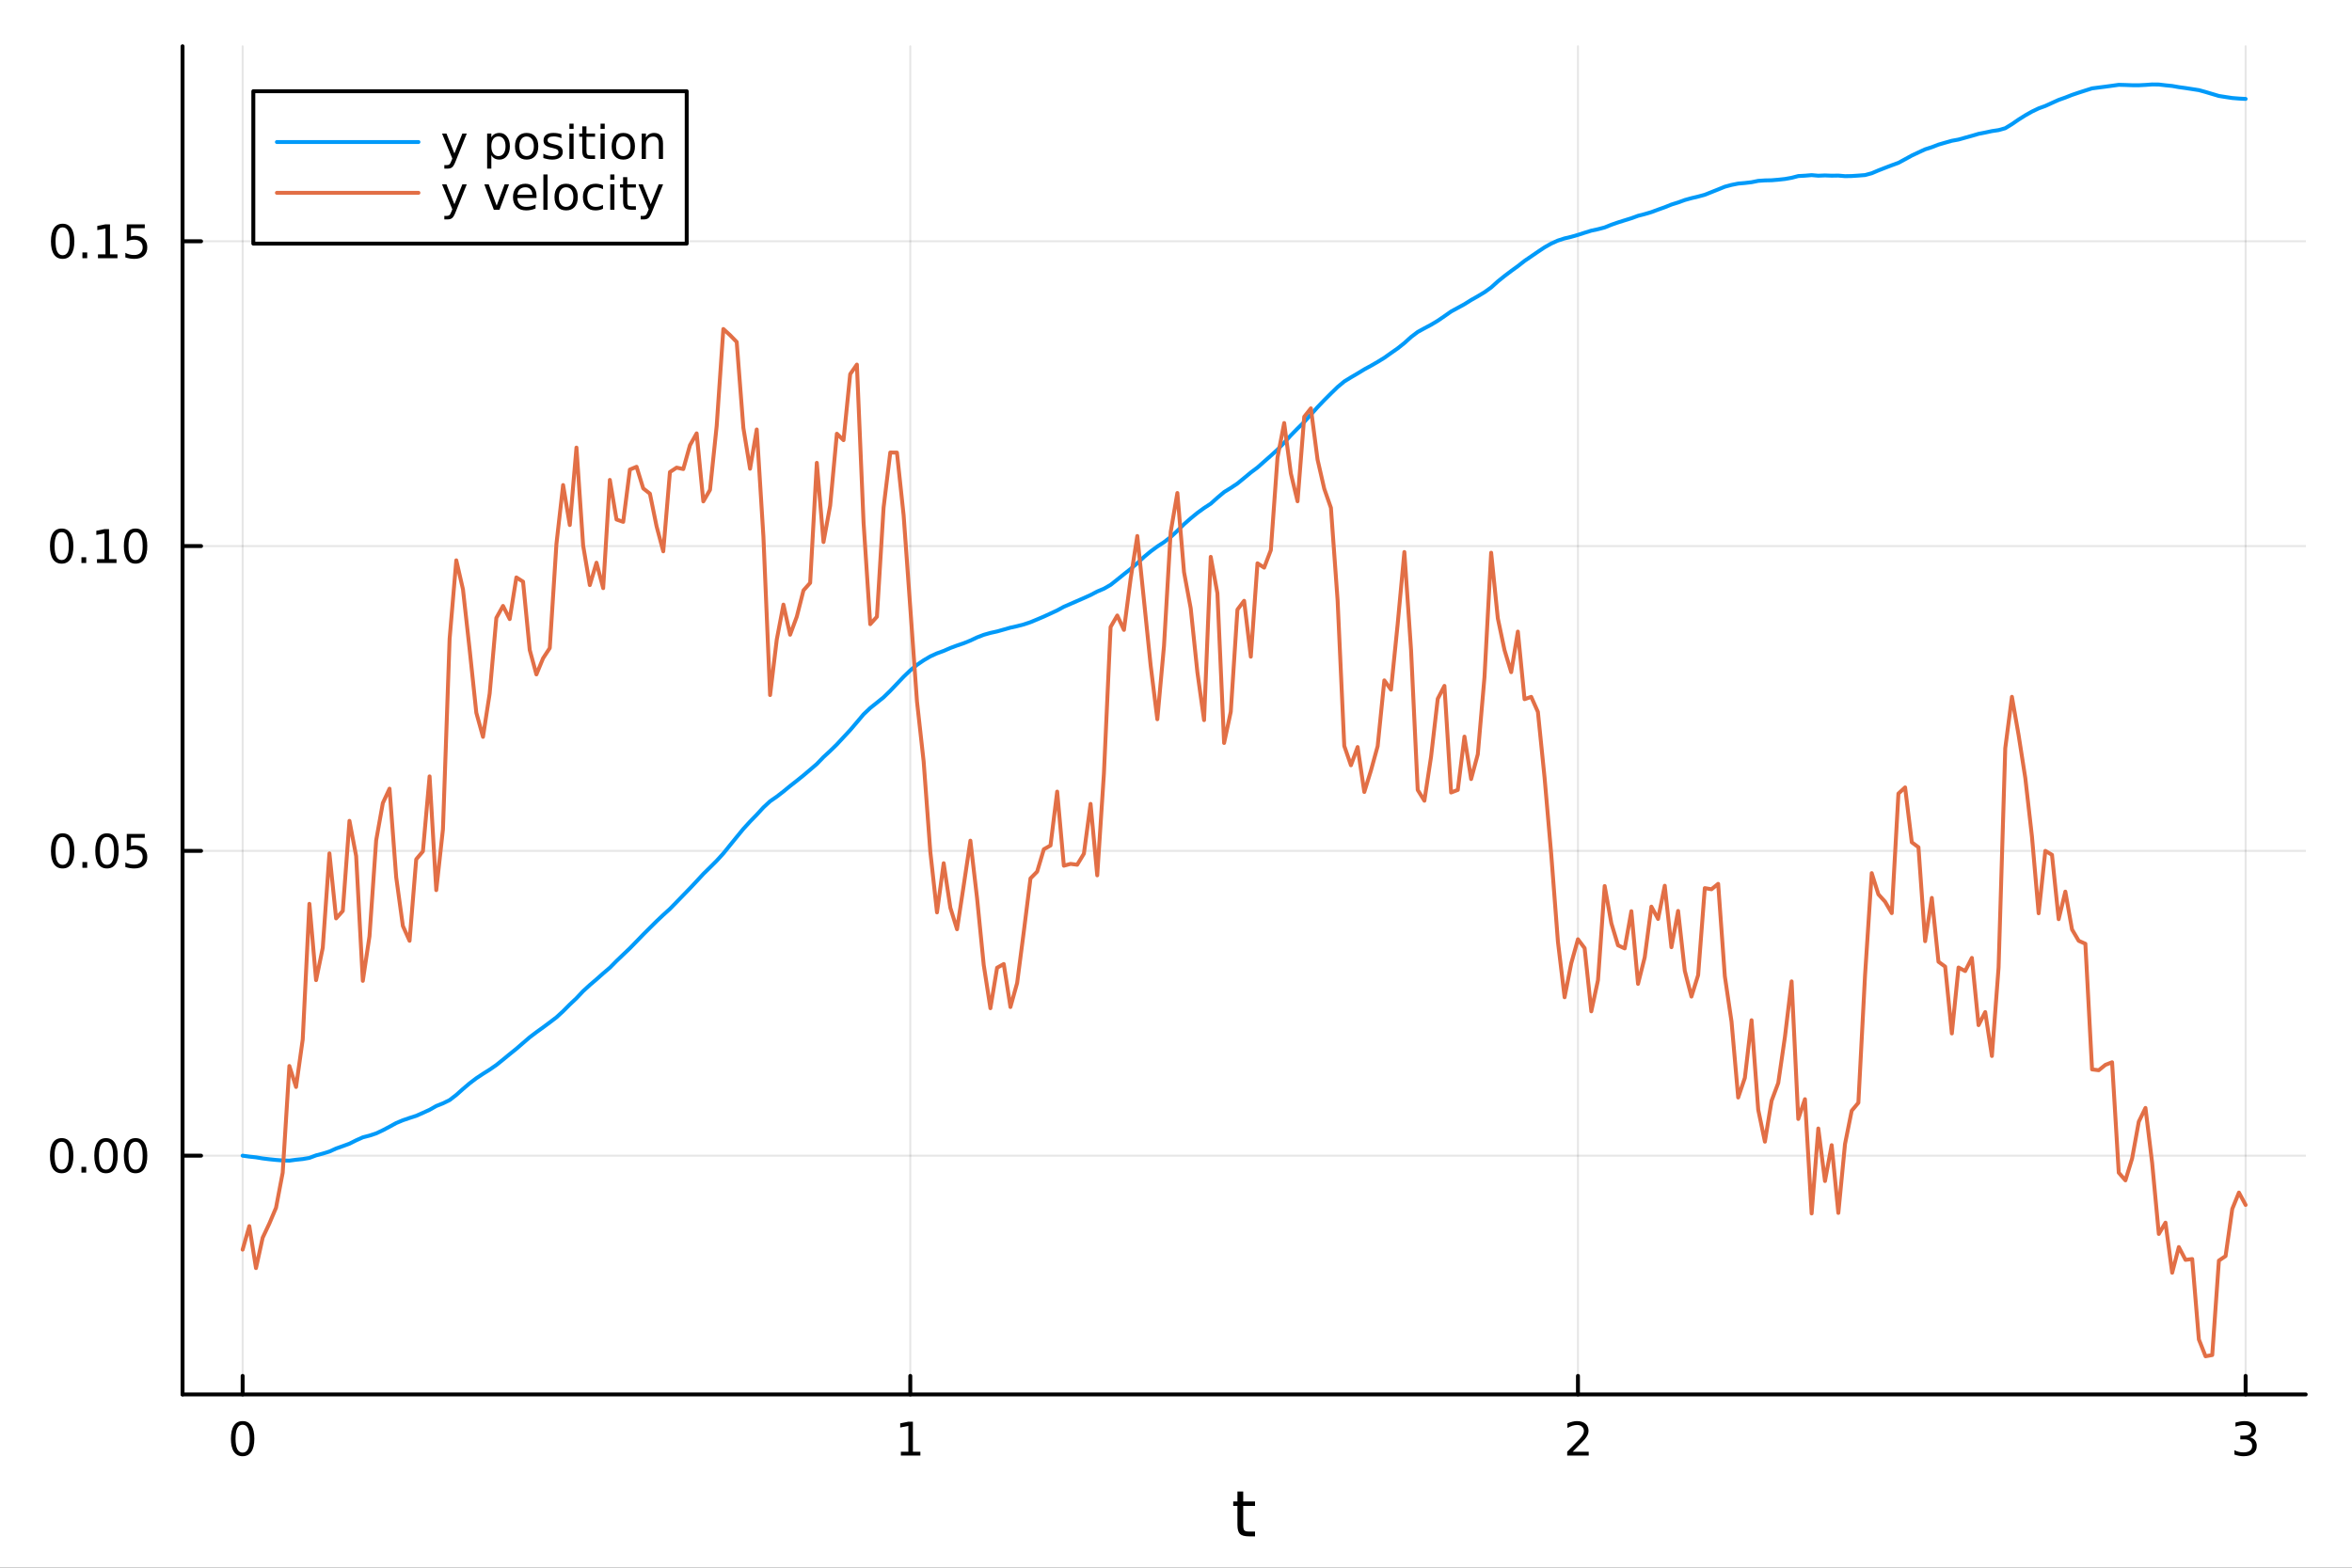 <?xml version="1.0" encoding="utf-8"?>
<svg xmlns="http://www.w3.org/2000/svg" xmlns:xlink="http://www.w3.org/1999/xlink" width="600" height="400" viewBox="0 0 2400 1600">
<rect x="0" y="0" width="2400" height="1600" fill="#333333" stroke="none"/>
<defs>
  <clipPath id="clip340">
    <rect x="0" y="0" width="2400" height="1600"/>
  </clipPath>
</defs>
<path clip-path="url(#clip340)" d="M0 1600 L2400 1600 L2400 0 L0 0  Z" fill="#ffffff" fill-rule="evenodd" fill-opacity="1"/>
<defs>
  <clipPath id="clip341">
    <rect x="480" y="0" width="1681" height="1600"/>
  </clipPath>
</defs>
<path clip-path="url(#clip340)" d="M186.274 1423.18 L2352.76 1423.18 L2352.76 47.244 L186.274 47.244  Z" fill="#ffffff" fill-rule="evenodd" fill-opacity="1"/>
<defs>
  <clipPath id="clip342">
    <rect x="186" y="47" width="2167" height="1377"/>
  </clipPath>
</defs>
<polyline clip-path="url(#clip342)" style="stroke:#000000; stroke-linecap:round; stroke-linejoin:round; stroke-width:2; stroke-opacity:0.1; fill:none" points="247.59,1423.18 247.59,47.244 "/>
<polyline clip-path="url(#clip342)" style="stroke:#000000; stroke-linecap:round; stroke-linejoin:round; stroke-width:2; stroke-opacity:0.1; fill:none" points="928.873,1423.18 928.873,47.244 "/>
<polyline clip-path="url(#clip342)" style="stroke:#000000; stroke-linecap:round; stroke-linejoin:round; stroke-width:2; stroke-opacity:0.1; fill:none" points="1610.16,1423.18 1610.16,47.244 "/>
<polyline clip-path="url(#clip342)" style="stroke:#000000; stroke-linecap:round; stroke-linejoin:round; stroke-width:2; stroke-opacity:0.1; fill:none" points="2291.44,1423.18 2291.44,47.244 "/>
<polyline clip-path="url(#clip340)" style="stroke:#000000; stroke-linecap:round; stroke-linejoin:round; stroke-width:4; stroke-opacity:1; fill:none" points="186.274,1423.18 2352.76,1423.18 "/>
<polyline clip-path="url(#clip340)" style="stroke:#000000; stroke-linecap:round; stroke-linejoin:round; stroke-width:4; stroke-opacity:1; fill:none" points="247.59,1423.18 247.59,1404.28 "/>
<polyline clip-path="url(#clip340)" style="stroke:#000000; stroke-linecap:round; stroke-linejoin:round; stroke-width:4; stroke-opacity:1; fill:none" points="928.873,1423.18 928.873,1404.28 "/>
<polyline clip-path="url(#clip340)" style="stroke:#000000; stroke-linecap:round; stroke-linejoin:round; stroke-width:4; stroke-opacity:1; fill:none" points="1610.16,1423.18 1610.16,1404.28 "/>
<polyline clip-path="url(#clip340)" style="stroke:#000000; stroke-linecap:round; stroke-linejoin:round; stroke-width:4; stroke-opacity:1; fill:none" points="2291.44,1423.18 2291.44,1404.28 "/>
<path clip-path="url(#clip340)" d="M247.59 1454.1 Q243.978 1454.1 242.15 1457.66 Q240.344 1461.2 240.344 1468.33 Q240.344 1475.44 242.15 1479.01 Q243.978 1482.55 247.59 1482.55 Q251.224 1482.55 253.029 1479.01 Q254.858 1475.44 254.858 1468.33 Q254.858 1461.2 253.029 1457.66 Q251.224 1454.1 247.59 1454.1 M247.59 1450.39 Q253.4 1450.39 256.455 1455 Q259.534 1459.58 259.534 1468.33 Q259.534 1477.06 256.455 1481.67 Q253.4 1486.25 247.59 1486.25 Q241.779 1486.25 238.701 1481.67 Q235.645 1477.06 235.645 1468.33 Q235.645 1459.58 238.701 1455 Q241.779 1450.39 247.59 1450.39 Z" fill="#000000" fill-rule="nonzero" fill-opacity="1" /><path clip-path="url(#clip340)" d="M919.255 1481.64 L926.894 1481.64 L926.894 1455.28 L918.584 1456.95 L918.584 1452.69 L926.848 1451.02 L931.524 1451.02 L931.524 1481.64 L939.162 1481.64 L939.162 1485.58 L919.255 1485.58 L919.255 1481.64 Z" fill="#000000" fill-rule="nonzero" fill-opacity="1" /><path clip-path="url(#clip340)" d="M1604.81 1481.64 L1621.13 1481.64 L1621.13 1485.58 L1599.18 1485.58 L1599.18 1481.64 Q1601.85 1478.89 1606.43 1474.26 Q1611.04 1469.61 1612.22 1468.27 Q1614.46 1465.74 1615.34 1464.01 Q1616.24 1462.25 1616.24 1460.56 Q1616.24 1457.8 1614.3 1456.07 Q1612.38 1454.33 1609.28 1454.33 Q1607.08 1454.33 1604.62 1455.09 Q1602.19 1455.86 1599.42 1457.41 L1599.42 1452.69 Q1602.24 1451.55 1604.69 1450.97 Q1607.15 1450.39 1609.18 1450.39 Q1614.55 1450.39 1617.75 1453.08 Q1620.94 1455.77 1620.94 1460.26 Q1620.94 1462.39 1620.13 1464.31 Q1619.35 1466.2 1617.24 1468.8 Q1616.66 1469.47 1613.56 1472.69 Q1610.46 1475.88 1604.81 1481.64 Z" fill="#000000" fill-rule="nonzero" fill-opacity="1" /><path clip-path="url(#clip340)" d="M2295.69 1466.95 Q2299.04 1467.66 2300.92 1469.93 Q2302.82 1472.2 2302.82 1475.53 Q2302.82 1480.65 2299.3 1483.45 Q2295.78 1486.25 2289.3 1486.25 Q2287.12 1486.25 2284.81 1485.81 Q2282.52 1485.39 2280.06 1484.54 L2280.06 1480.02 Q2282.01 1481.16 2284.32 1481.74 Q2286.64 1482.32 2289.16 1482.32 Q2293.56 1482.32 2295.85 1480.58 Q2298.16 1478.84 2298.16 1475.53 Q2298.16 1472.48 2296.01 1470.77 Q2293.88 1469.03 2290.06 1469.03 L2286.04 1469.03 L2286.04 1465.19 L2290.25 1465.19 Q2293.7 1465.19 2295.53 1463.82 Q2297.35 1462.43 2297.35 1459.84 Q2297.35 1457.18 2295.46 1455.77 Q2293.58 1454.33 2290.06 1454.33 Q2288.14 1454.33 2285.94 1454.75 Q2283.74 1455.16 2281.1 1456.04 L2281.1 1451.88 Q2283.77 1451.14 2286.08 1450.77 Q2288.42 1450.39 2290.48 1450.39 Q2295.8 1450.39 2298.91 1452.83 Q2302.01 1455.23 2302.01 1459.35 Q2302.01 1462.22 2300.36 1464.21 Q2298.72 1466.18 2295.69 1466.95 Z" fill="#000000" fill-rule="nonzero" fill-opacity="1" /><path clip-path="url(#clip340)" d="M1268.58 1522.27 L1268.58 1532.4 L1280.64 1532.4 L1280.64 1536.95 L1268.58 1536.95 L1268.58 1556.3 Q1268.58 1560.66 1269.75 1561.9 Q1270.96 1563.14 1274.62 1563.14 L1280.64 1563.14 L1280.64 1568.04 L1274.62 1568.04 Q1267.84 1568.04 1265.27 1565.53 Q1262.69 1562.98 1262.69 1556.3 L1262.69 1536.95 L1258.39 1536.95 L1258.39 1532.4 L1262.69 1532.4 L1262.69 1522.27 L1268.58 1522.27 Z" fill="#000000" fill-rule="nonzero" fill-opacity="1" /><polyline clip-path="url(#clip342)" style="stroke:#000000; stroke-linecap:round; stroke-linejoin:round; stroke-width:2; stroke-opacity:0.1; fill:none" points="186.274,1179.49 2352.76,1179.49 "/>
<polyline clip-path="url(#clip342)" style="stroke:#000000; stroke-linecap:round; stroke-linejoin:round; stroke-width:2; stroke-opacity:0.1; fill:none" points="186.274,868.409 2352.76,868.409 "/>
<polyline clip-path="url(#clip342)" style="stroke:#000000; stroke-linecap:round; stroke-linejoin:round; stroke-width:2; stroke-opacity:0.1; fill:none" points="186.274,557.33 2352.76,557.33 "/>
<polyline clip-path="url(#clip342)" style="stroke:#000000; stroke-linecap:round; stroke-linejoin:round; stroke-width:2; stroke-opacity:0.1; fill:none" points="186.274,246.251 2352.76,246.251 "/>
<polyline clip-path="url(#clip340)" style="stroke:#000000; stroke-linecap:round; stroke-linejoin:round; stroke-width:4; stroke-opacity:1; fill:none" points="186.274,1423.18 186.274,47.244 "/>
<polyline clip-path="url(#clip340)" style="stroke:#000000; stroke-linecap:round; stroke-linejoin:round; stroke-width:4; stroke-opacity:1; fill:none" points="186.274,1179.49 205.172,1179.49 "/>
<polyline clip-path="url(#clip340)" style="stroke:#000000; stroke-linecap:round; stroke-linejoin:round; stroke-width:4; stroke-opacity:1; fill:none" points="186.274,868.409 205.172,868.409 "/>
<polyline clip-path="url(#clip340)" style="stroke:#000000; stroke-linecap:round; stroke-linejoin:round; stroke-width:4; stroke-opacity:1; fill:none" points="186.274,557.33 205.172,557.33 "/>
<polyline clip-path="url(#clip340)" style="stroke:#000000; stroke-linecap:round; stroke-linejoin:round; stroke-width:4; stroke-opacity:1; fill:none" points="186.274,246.251 205.172,246.251 "/>
<path clip-path="url(#clip340)" d="M62.937 1165.29 Q59.325 1165.29 57.497 1168.85 Q55.691 1172.39 55.691 1179.52 Q55.691 1186.63 57.497 1190.19 Q59.325 1193.74 62.937 1193.74 Q66.571 1193.74 68.376 1190.19 Q70.205 1186.63 70.205 1179.52 Q70.205 1172.39 68.376 1168.85 Q66.571 1165.29 62.937 1165.29 M62.937 1161.58 Q68.747 1161.58 71.802 1166.19 Q74.881 1170.77 74.881 1179.52 Q74.881 1188.25 71.802 1192.86 Q68.747 1197.44 62.937 1197.44 Q57.126 1197.44 54.048 1192.86 Q50.992 1188.25 50.992 1179.52 Q50.992 1170.77 54.048 1166.19 Q57.126 1161.58 62.937 1161.58 Z" fill="#000000" fill-rule="nonzero" fill-opacity="1" /><path clip-path="url(#clip340)" d="M83.098 1190.89 L87.983 1190.89 L87.983 1196.77 L83.098 1196.77 L83.098 1190.89 Z" fill="#000000" fill-rule="nonzero" fill-opacity="1" /><path clip-path="url(#clip340)" d="M108.168 1165.29 Q104.557 1165.29 102.728 1168.85 Q100.922 1172.39 100.922 1179.52 Q100.922 1186.63 102.728 1190.19 Q104.557 1193.74 108.168 1193.74 Q111.802 1193.74 113.608 1190.19 Q115.436 1186.63 115.436 1179.52 Q115.436 1172.39 113.608 1168.85 Q111.802 1165.29 108.168 1165.29 M108.168 1161.58 Q113.978 1161.58 117.033 1166.19 Q120.112 1170.77 120.112 1179.52 Q120.112 1188.25 117.033 1192.86 Q113.978 1197.44 108.168 1197.44 Q102.358 1197.44 99.279 1192.86 Q96.223 1188.25 96.223 1179.52 Q96.223 1170.77 99.279 1166.19 Q102.358 1161.58 108.168 1161.58 Z" fill="#000000" fill-rule="nonzero" fill-opacity="1" /><path clip-path="url(#clip340)" d="M138.33 1165.29 Q134.719 1165.29 132.89 1168.85 Q131.084 1172.39 131.084 1179.52 Q131.084 1186.63 132.89 1190.19 Q134.719 1193.74 138.33 1193.74 Q141.964 1193.74 143.769 1190.19 Q145.598 1186.63 145.598 1179.52 Q145.598 1172.39 143.769 1168.85 Q141.964 1165.29 138.33 1165.29 M138.33 1161.58 Q144.14 1161.58 147.195 1166.19 Q150.274 1170.77 150.274 1179.52 Q150.274 1188.25 147.195 1192.86 Q144.14 1197.44 138.33 1197.44 Q132.519 1197.44 129.441 1192.86 Q126.385 1188.25 126.385 1179.52 Q126.385 1170.77 129.441 1166.19 Q132.519 1161.58 138.33 1161.58 Z" fill="#000000" fill-rule="nonzero" fill-opacity="1" /><path clip-path="url(#clip340)" d="M63.932 854.207 Q60.321 854.207 58.492 857.772 Q56.687 861.314 56.687 868.443 Q56.687 875.55 58.492 879.115 Q60.321 882.656 63.932 882.656 Q67.566 882.656 69.372 879.115 Q71.2 875.55 71.2 868.443 Q71.2 861.314 69.372 857.772 Q67.566 854.207 63.932 854.207 M63.932 850.504 Q69.742 850.504 72.798 855.11 Q75.876 859.693 75.876 868.443 Q75.876 877.17 72.798 881.777 Q69.742 886.36 63.932 886.36 Q58.122 886.36 55.043 881.777 Q51.987 877.17 51.987 868.443 Q51.987 859.693 55.043 855.11 Q58.122 850.504 63.932 850.504 Z" fill="#000000" fill-rule="nonzero" fill-opacity="1" /><path clip-path="url(#clip340)" d="M84.094 879.809 L88.978 879.809 L88.978 885.689 L84.094 885.689 L84.094 879.809 Z" fill="#000000" fill-rule="nonzero" fill-opacity="1" /><path clip-path="url(#clip340)" d="M109.163 854.207 Q105.552 854.207 103.723 857.772 Q101.918 861.314 101.918 868.443 Q101.918 875.55 103.723 879.115 Q105.552 882.656 109.163 882.656 Q112.797 882.656 114.603 879.115 Q116.432 875.55 116.432 868.443 Q116.432 861.314 114.603 857.772 Q112.797 854.207 109.163 854.207 M109.163 850.504 Q114.973 850.504 118.029 855.11 Q121.107 859.693 121.107 868.443 Q121.107 877.17 118.029 881.777 Q114.973 886.36 109.163 886.36 Q103.353 886.36 100.274 881.777 Q97.219 877.17 97.219 868.443 Q97.219 859.693 100.274 855.11 Q103.353 850.504 109.163 850.504 Z" fill="#000000" fill-rule="nonzero" fill-opacity="1" /><path clip-path="url(#clip340)" d="M129.371 851.129 L147.728 851.129 L147.728 855.064 L133.654 855.064 L133.654 863.536 Q134.672 863.189 135.691 863.027 Q136.709 862.842 137.728 862.842 Q143.515 862.842 146.894 866.013 Q150.274 869.184 150.274 874.601 Q150.274 880.179 146.802 883.281 Q143.33 886.36 137.01 886.36 Q134.834 886.36 132.566 885.99 Q130.32 885.619 127.913 884.879 L127.913 880.179 Q129.996 881.314 132.219 881.869 Q134.441 882.425 136.918 882.425 Q140.922 882.425 143.26 880.318 Q145.598 878.212 145.598 874.601 Q145.598 870.99 143.26 868.883 Q140.922 866.777 136.918 866.777 Q135.043 866.777 133.168 867.193 Q131.316 867.61 129.371 868.49 L129.371 851.129 Z" fill="#000000" fill-rule="nonzero" fill-opacity="1" /><path clip-path="url(#clip340)" d="M62.937 543.128 Q59.325 543.128 57.497 546.693 Q55.691 550.235 55.691 557.364 Q55.691 564.471 57.497 568.036 Q59.325 571.577 62.937 571.577 Q66.571 571.577 68.376 568.036 Q70.205 564.471 70.205 557.364 Q70.205 550.235 68.376 546.693 Q66.571 543.128 62.937 543.128 M62.937 539.425 Q68.747 539.425 71.802 544.031 Q74.881 548.614 74.881 557.364 Q74.881 566.091 71.802 570.698 Q68.747 575.281 62.937 575.281 Q57.126 575.281 54.048 570.698 Q50.992 566.091 50.992 557.364 Q50.992 548.614 54.048 544.031 Q57.126 539.425 62.937 539.425 Z" fill="#000000" fill-rule="nonzero" fill-opacity="1" /><path clip-path="url(#clip340)" d="M83.098 568.73 L87.983 568.73 L87.983 574.61 L83.098 574.61 L83.098 568.73 Z" fill="#000000" fill-rule="nonzero" fill-opacity="1" /><path clip-path="url(#clip340)" d="M98.978 570.675 L106.617 570.675 L106.617 544.309 L98.307 545.976 L98.307 541.716 L106.571 540.05 L111.246 540.05 L111.246 570.675 L118.885 570.675 L118.885 574.61 L98.978 574.61 L98.978 570.675 Z" fill="#000000" fill-rule="nonzero" fill-opacity="1" /><path clip-path="url(#clip340)" d="M138.33 543.128 Q134.719 543.128 132.89 546.693 Q131.084 550.235 131.084 557.364 Q131.084 564.471 132.89 568.036 Q134.719 571.577 138.33 571.577 Q141.964 571.577 143.769 568.036 Q145.598 564.471 145.598 557.364 Q145.598 550.235 143.769 546.693 Q141.964 543.128 138.33 543.128 M138.33 539.425 Q144.14 539.425 147.195 544.031 Q150.274 548.614 150.274 557.364 Q150.274 566.091 147.195 570.698 Q144.14 575.281 138.33 575.281 Q132.519 575.281 129.441 570.698 Q126.385 566.091 126.385 557.364 Q126.385 548.614 129.441 544.031 Q132.519 539.425 138.33 539.425 Z" fill="#000000" fill-rule="nonzero" fill-opacity="1" /><path clip-path="url(#clip340)" d="M63.932 232.049 Q60.321 232.049 58.492 235.614 Q56.687 239.156 56.687 246.285 Q56.687 253.392 58.492 256.957 Q60.321 260.498 63.932 260.498 Q67.566 260.498 69.372 256.957 Q71.2 253.392 71.2 246.285 Q71.2 239.156 69.372 235.614 Q67.566 232.049 63.932 232.049 M63.932 228.346 Q69.742 228.346 72.798 232.952 Q75.876 237.535 75.876 246.285 Q75.876 255.012 72.798 259.619 Q69.742 264.202 63.932 264.202 Q58.122 264.202 55.043 259.619 Q51.987 255.012 51.987 246.285 Q51.987 237.535 55.043 232.952 Q58.122 228.346 63.932 228.346 Z" fill="#000000" fill-rule="nonzero" fill-opacity="1" /><path clip-path="url(#clip340)" d="M84.094 257.651 L88.978 257.651 L88.978 263.531 L84.094 263.531 L84.094 257.651 Z" fill="#000000" fill-rule="nonzero" fill-opacity="1" /><path clip-path="url(#clip340)" d="M99.973 259.595 L107.612 259.595 L107.612 233.23 L99.302 234.897 L99.302 230.637 L107.566 228.971 L112.242 228.971 L112.242 259.595 L119.881 259.595 L119.881 263.531 L99.973 263.531 L99.973 259.595 Z" fill="#000000" fill-rule="nonzero" fill-opacity="1" /><path clip-path="url(#clip340)" d="M129.371 228.971 L147.728 228.971 L147.728 232.906 L133.654 232.906 L133.654 241.378 Q134.672 241.031 135.691 240.869 Q136.709 240.684 137.728 240.684 Q143.515 240.684 146.894 243.855 Q150.274 247.026 150.274 252.443 Q150.274 258.021 146.802 261.123 Q143.33 264.202 137.01 264.202 Q134.834 264.202 132.566 263.832 Q130.32 263.461 127.913 262.72 L127.913 258.021 Q129.996 259.156 132.219 259.711 Q134.441 260.267 136.918 260.267 Q140.922 260.267 143.26 258.16 Q145.598 256.054 145.598 252.443 Q145.598 248.832 143.26 246.725 Q140.922 244.619 136.918 244.619 Q135.043 244.619 133.168 245.035 Q131.316 245.452 129.371 246.332 L129.371 228.971 Z" fill="#000000" fill-rule="nonzero" fill-opacity="1" /><polyline clip-path="url(#clip342)" style="stroke:#009af9; stroke-linecap:round; stroke-linejoin:round; stroke-width:4; stroke-opacity:1; fill:none" points="247.59,1179.49 254.402,1180.45 261.215,1181.17 268.028,1182.31 274.841,1183.15 281.654,1183.84 288.467,1184.38 295.279,1184.55 302.092,1183.63 308.905,1182.93 315.718,1181.75 322.531,1179.18 329.344,1177.38 336.156,1175.26 342.969,1172.18 349.782,1169.76 356.595,1167.26 363.408,1163.84 370.221,1160.78 377.033,1159 383.846,1156.76 390.659,1153.54 397.472,1149.94 404.285,1146.2 411.098,1143.35 417.91,1141.01 424.723,1138.82 431.536,1135.79 438.349,1132.69 445.162,1128.81 451.975,1126.1 458.787,1122.77 465.6,1117.5 472.413,1111.42 479.226,1105.64 486.039,1100.48 492.852,1095.96 499.664,1091.68 506.477,1086.97 513.29,1081.48 520.103,1075.87 526.916,1070.39 533.729,1064.49 540.541,1058.63 547.354,1053.47 554.167,1048.56 560.98,1043.48 567.793,1038.3 574.606,1032.06 581.418,1025.21 588.231,1018.78 595.044,1011.55 601.857,1005.32 608.67,999.5 615.483,993.448 622.296,987.656 629.108,980.759 635.921,974.266 642.734,967.798 649.547,960.795 656.36,953.764 663.173,946.954 669.985,940.197 676.798,933.775 683.611,927.607 690.424,920.63 697.237,913.608 704.05,906.6 710.862,899.349 717.675,891.977 724.488,885.3 731.301,878.505 738.114,871.057 744.927,862.62 751.739,854.246 758.552,845.941 765.365,838.513 772.178,831.502 778.991,824.091 785.804,817.772 792.616,813.071 799.429,807.803 806.242,802.179 813.055,796.862 819.868,791.361 826.681,785.592 833.493,779.746 840.306,772.675 847.119,766.412 853.932,759.777 860.745,752.409 867.558,745.106 874.37,737.13 881.183,729.056 887.996,722.593 894.809,717.169 901.622,711.669 908.435,705.054 915.247,697.877 922.06,690.702 928.873,684.165 935.686,678.574 942.499,673.938 949.312,669.915 956.124,666.814 962.937,664.331 969.75,661.346 976.563,658.816 983.376,656.505 990.189,653.747 997.002,650.532 1003.81,647.904 1010.63,645.958 1017.44,644.453 1024.25,642.535 1031.07,640.579 1037.88,639.062 1044.69,637.3 1051.5,635.014 1058.32,632.184 1065.13,629.285 1071.94,626.158 1078.76,622.992 1085.57,619.276 1092.38,616.317 1099.19,613.339 1106.01,610.37 1112.82,607.288 1119.63,603.698 1126.45,600.837 1133.26,596.937 1140.07,591.541 1146.88,586.028 1153.7,580.662 1160.51,574.774 1167.32,568.45 1174.14,562.783 1180.95,557.779 1187.76,553.325 1194.57,548.122 1201.39,541.757 1208.2,534.993 1215.01,529.038 1221.83,523.452 1228.64,518.518 1235.45,514.073 1242.26,507.962 1249.08,502.222 1255.89,498.01 1262.7,493.479 1269.51,487.906 1276.33,482.243 1283.14,477.15 1289.95,471.104 1296.77,465.103 1303.58,458.923 1310.39,451.797 1317.2,444.32 1324.02,437.357 1330.83,430.679 1337.64,423.138 1344.46,415.51 1351.27,408.407 1358.08,401.6 1364.89,394.988 1371.71,389.319 1378.52,385.137 1385.33,381.153 1392.15,376.982 1398.96,373.271 1405.77,369.339 1412.58,365.16 1419.4,360.309 1426.21,355.553 1433.02,350.125 1439.84,343.964 1446.65,338.802 1453.46,335.069 1460.27,331.446 1467.09,327.375 1473.9,322.712 1480.71,317.917 1487.53,314.211 1494.34,310.478 1501.15,306.201 1507.96,302.357 1514.78,298.261 1521.59,293.377 1528.4,287.223 1535.22,281.739 1542.03,276.579 1548.84,271.645 1555.65,266.296 1562.47,261.637 1569.28,256.954 1576.09,252.425 1582.91,248.567 1589.72,245.493 1596.53,243.309 1603.34,241.692 1610.16,239.728 1616.97,237.519 1623.78,235.401 1630.6,233.928 1637.41,232.137 1644.22,229.384 1651.03,227.012 1657.85,224.865 1664.66,222.75 1671.47,220.255 1678.29,218.501 1685.1,216.477 1691.91,213.935 1698.72,211.519 1705.54,208.764 1712.35,206.636 1719.16,204.139 1725.97,202.251 1732.79,200.627 1739.6,198.785 1746.41,196.054 1753.23,193.335 1760.04,190.561 1766.85,188.73 1773.66,187.36 1780.48,186.767 1787.29,185.972 1794.1,184.59 1800.92,184.121 1807.73,183.978 1814.54,183.418 1821.35,182.676 1828.17,181.464 1834.98,179.686 1841.79,179.311 1848.61,178.735 1855.42,179.324 1862.23,179.047 1869.04,179.306 1875.86,179.198 1882.67,179.783 1889.48,179.664 1896.3,179.205 1903.11,178.665 1909.92,176.823 1916.73,173.94 1923.55,171.273 1930.36,168.68 1937.17,166.205 1943.99,162.51 1950.8,158.751 1957.61,155.552 1964.42,152.405 1971.24,150.216 1978.05,147.585 1984.86,145.606 1991.68,143.676 1998.49,142.429 2005.3,140.509 2012.11,138.624 2018.93,136.606 2025.74,135.273 2032.55,133.808 2039.37,132.791 2046.18,130.87 2052.99,126.712 2059.8,122.029 2066.62,117.736 2073.43,113.881 2080.24,110.625 2087.06,108.151 2093.87,105.04 2100.68,101.97 2107.49,99.556 2114.31,96.862 2121.12,94.553 2127.93,92.36 2134.75,90.197 2141.56,89.317 2148.37,88.445 2155.18,87.518 2162,86.565 2168.81,86.739 2175.62,86.991 2182.44,87.02 2189.25,86.673 2196.06,86.186 2202.87,86.259 2209.69,87.058 2216.5,87.742 2223.31,88.936 2230.12,89.869 2236.94,90.932 2243.75,91.987 2250.56,93.863 2257.38,95.91 2264.19,97.945 2271,99.016 2277.81,100.041 2284.63,100.585 2291.44,100.962 "/>
<polyline clip-path="url(#clip342)" style="stroke:#e26f46; stroke-linecap:round; stroke-linejoin:round; stroke-width:4; stroke-opacity:1; fill:none" points="247.59,1275.38 254.402,1251.41 261.215,1294.24 268.028,1263.26 274.841,1248.77 281.654,1232.66 288.467,1196.82 295.279,1087.97 302.092,1109.39 308.905,1060.82 315.718,922.446 322.531,1000.35 329.344,967.345 336.156,870.967 342.969,937.32 349.782,929.703 356.595,837.742 363.408,873.662 370.221,1001.07 377.033,955.521 383.846,857.666 390.659,819.601 397.472,804.935 404.285,895.29 411.098,945.038 417.91,960.187 424.723,876.98 431.536,868.904 438.349,792.391 445.162,908.487 451.975,846.468 458.787,652.058 465.6,571.87 472.413,601.478 479.226,662.893 486.039,727.466 492.852,752.054 499.664,707.844 506.477,630.647 513.29,618.414 520.103,631.853 526.916,589.331 533.729,593.659 540.541,663.352 547.354,688.345 554.167,671.833 560.98,661.437 567.793,555.119 574.606,495.026 581.418,535.85 588.231,456.809 595.044,556.742 601.857,597.151 608.67,574.298 615.483,600.273 622.296,489.808 629.108,530.224 635.921,532.64 642.734,479.254 649.547,476.387 656.36,498.472 663.173,503.824 669.985,537.219 676.798,562.702 683.611,481.778 690.424,477.261 697.237,478.719 704.05,454.416 710.862,442.31 717.675,511.736 724.488,499.971 731.301,434.732 738.114,335.798 744.927,342.023 751.739,349.018 758.552,436.72 765.365,478.398 772.178,438.309 778.991,547.608 785.804,709.388 792.616,652.763 799.429,617.065 806.242,647.806 813.055,629.375 819.868,602.569 826.681,594.891 833.493,472.372 840.306,553.208 847.119,515.99 853.932,442.653 860.745,449.24 867.558,381.816 874.37,372.089 881.183,533.242 887.996,637.048 894.809,629.46 901.622,518.008 908.435,461.859 915.247,461.906 922.06,525.833 928.873,620.405 935.686,715.842 942.499,777.179 949.312,869.402 956.124,931.204 962.937,881.014 969.75,926.472 976.563,948.413 983.376,903.65 990.189,857.996 997.002,916.652 1003.81,984.928 1010.63,1028.99 1017.44,987.699 1024.25,983.883 1031.07,1027.75 1037.88,1003.31 1044.69,950.857 1051.5,896.518 1058.32,889.586 1065.13,866.776 1071.94,862.924 1078.76,807.914 1085.57,883.556 1092.38,881.685 1099.19,882.564 1106.01,871.282 1112.82,820.455 1119.63,893.39 1126.45,789.484 1133.26,639.916 1140.07,628.174 1146.88,642.897 1153.7,590.738 1160.51,547.037 1167.32,612.765 1174.14,679.157 1180.95,734.073 1187.76,659.178 1194.57,542.961 1201.39,503.163 1208.2,583.97 1215.01,620.82 1221.83,686.167 1228.64,734.961 1235.45,568.324 1242.26,605.521 1249.08,758.307 1255.89,726.412 1262.7,622.158 1269.51,613.15 1276.33,670.216 1283.14,574.902 1289.95,579.348 1296.77,561.502 1303.58,466.946 1310.39,431.752 1317.2,483.227 1324.02,511.638 1330.83,425.353 1337.64,416.769 1344.46,469.134 1351.27,498.806 1358.08,518.284 1364.89,612.544 1371.71,761.34 1378.52,781.053 1385.33,762.444 1392.15,808.312 1398.96,786.317 1405.77,761.566 1412.58,694.398 1419.4,703.875 1426.21,636.719 1433.02,563.401 1439.84,663.246 1446.65,806.215 1453.46,817.235 1460.27,772.309 1467.09,713.215 1473.9,700.015 1480.71,808.842 1487.53,806.226 1494.34,751.791 1501.15,795.121 1507.96,769.853 1514.78,691.063 1521.59,564.12 1528.4,631.112 1535.22,663.478 1542.03,686.018 1548.84,644.61 1555.65,713.605 1562.47,711.224 1569.28,726.557 1576.09,793.646 1582.91,872.119 1589.72,961.067 1596.53,1017.82 1603.34,983.083 1610.16,958.629 1616.97,967.686 1623.78,1032.19 1630.6,1000.3 1637.41,904.285 1644.22,942.241 1651.03,964.781 1657.85,967.968 1664.66,929.973 1671.47,1004.15 1678.29,977.057 1685.1,925.314 1691.91,937.902 1698.72,903.969 1705.54,966.722 1712.35,929.696 1719.16,990.724 1725.97,1017.12 1732.79,995.22 1739.6,906.423 1746.41,907.593 1753.23,902.06 1760.04,996.375 1766.85,1042.57 1773.66,1120.12 1780.48,1100.04 1787.29,1041.25 1794.1,1132.58 1800.92,1165.22 1807.73,1123.46 1814.54,1105.31 1821.35,1058.34 1828.17,1001.61 1834.98,1142.05 1841.79,1121.83 1848.61,1238.45 1855.42,1151.74 1862.23,1205.37 1869.04,1168.76 1875.86,1237.92 1882.67,1167.59 1889.48,1133.64 1896.3,1125.49 1903.11,995.305 1909.92,891.132 1916.73,912.76 1923.55,920.264 1930.36,931.948 1937.17,809.942 1943.99,803.634 1950.8,859.628 1957.61,864.711 1964.42,960.582 1971.24,916.405 1978.05,981.59 1984.86,986.524 1991.68,1054.75 1998.49,987.467 2005.3,991.066 2012.11,977.645 2018.93,1046.25 2025.74,1032.92 2032.55,1077.77 2039.37,987.457 2046.18,763.649 2052.99,711.173 2059.8,750.248 2066.62,793.95 2073.43,853.879 2080.24,932.115 2087.06,868.42 2093.87,872.442 2100.68,938.127 2107.49,909.998 2114.31,948.626 2121.12,960.193 2127.93,963.211 2134.75,1091.44 2141.56,1092.3 2148.37,1086.82 2155.18,1084.16 2162,1196.87 2168.81,1204.69 2175.62,1182.39 2182.44,1144.78 2189.25,1130.78 2196.06,1186.82 2202.87,1259.38 2209.69,1247.84 2216.5,1298.97 2223.31,1272.75 2230.12,1285.83 2236.94,1284.98 2243.75,1367.05 2250.56,1384.24 2257.38,1382.97 2264.19,1286.57 2271,1281.96 2277.81,1233.89 2284.63,1217.15 2291.44,1229.78 "/>
<path clip-path="url(#clip340)" d="M258.49 248.629 L700.716 248.629 L700.716 93.109 L258.49 93.109  Z" fill="#ffffff" fill-rule="evenodd" fill-opacity="1"/>
<polyline clip-path="url(#clip340)" style="stroke:#000000; stroke-linecap:round; stroke-linejoin:round; stroke-width:4; stroke-opacity:1; fill:none" points="258.49,248.629 700.716,248.629 700.716,93.109 258.49,93.109 258.49,248.629 "/>
<polyline clip-path="url(#clip340)" style="stroke:#009af9; stroke-linecap:round; stroke-linejoin:round; stroke-width:4; stroke-opacity:1; fill:none" points="282.562,144.949 426.994,144.949 "/>
<path clip-path="url(#clip340)" d="M464.909 164.636 Q463.103 169.266 461.39 170.678 Q459.677 172.09 456.807 172.09 L453.404 172.09 L453.404 168.525 L455.904 168.525 Q457.663 168.525 458.636 167.692 Q459.608 166.858 460.788 163.756 L461.552 161.812 L451.066 136.303 L455.58 136.303 L463.682 156.581 L471.784 136.303 L476.298 136.303 L464.909 164.636 Z" fill="#000000" fill-rule="nonzero" fill-opacity="1" /><path clip-path="url(#clip340)" d="M501.367 158.34 L501.367 172.09 L497.085 172.09 L497.085 136.303 L501.367 136.303 L501.367 140.238 Q502.709 137.923 504.747 136.812 Q506.807 135.678 509.654 135.678 Q514.376 135.678 517.316 139.428 Q520.279 143.178 520.279 149.289 Q520.279 155.4 517.316 159.15 Q514.376 162.9 509.654 162.9 Q506.807 162.9 504.747 161.789 Q502.709 160.655 501.367 158.34 M515.858 149.289 Q515.858 144.59 513.913 141.928 Q511.992 139.243 508.612 139.243 Q505.233 139.243 503.288 141.928 Q501.367 144.59 501.367 149.289 Q501.367 153.988 503.288 156.673 Q505.233 159.335 508.612 159.335 Q511.992 159.335 513.913 156.673 Q515.858 153.988 515.858 149.289 Z" fill="#000000" fill-rule="nonzero" fill-opacity="1" /><path clip-path="url(#clip340)" d="M537.385 139.289 Q533.959 139.289 531.969 141.974 Q529.978 144.636 529.978 149.289 Q529.978 153.942 531.945 156.627 Q533.936 159.289 537.385 159.289 Q540.788 159.289 542.779 156.604 Q544.769 153.918 544.769 149.289 Q544.769 144.682 542.779 141.997 Q540.788 139.289 537.385 139.289 M537.385 135.678 Q542.941 135.678 546.112 139.289 Q549.283 142.9 549.283 149.289 Q549.283 155.655 546.112 159.289 Q542.941 162.9 537.385 162.9 Q531.807 162.9 528.635 159.289 Q525.487 155.655 525.487 149.289 Q525.487 142.9 528.635 139.289 Q531.807 135.678 537.385 135.678 Z" fill="#000000" fill-rule="nonzero" fill-opacity="1" /><path clip-path="url(#clip340)" d="M572.871 137.067 L572.871 141.094 Q571.066 140.169 569.121 139.706 Q567.177 139.243 565.093 139.243 Q561.922 139.243 560.325 140.215 Q558.751 141.187 558.751 143.131 Q558.751 144.613 559.885 145.469 Q561.019 146.303 564.445 147.067 L565.904 147.391 Q570.441 148.363 572.339 150.145 Q574.26 151.905 574.26 155.076 Q574.26 158.687 571.39 160.793 Q568.542 162.9 563.542 162.9 Q561.459 162.9 559.191 162.483 Q556.945 162.09 554.445 161.28 L554.445 156.881 Q556.806 158.108 559.098 158.733 Q561.39 159.335 563.635 159.335 Q566.644 159.335 568.265 158.317 Q569.885 157.275 569.885 155.4 Q569.885 153.664 568.704 152.738 Q567.547 151.812 563.589 150.956 L562.107 150.608 Q558.149 149.775 556.39 148.062 Q554.63 146.326 554.63 143.317 Q554.63 139.659 557.223 137.669 Q559.816 135.678 564.584 135.678 Q566.945 135.678 569.029 136.025 Q571.112 136.372 572.871 137.067 Z" fill="#000000" fill-rule="nonzero" fill-opacity="1" /><path clip-path="url(#clip340)" d="M581.042 136.303 L585.302 136.303 L585.302 162.229 L581.042 162.229 L581.042 136.303 M581.042 126.21 L585.302 126.21 L585.302 131.604 L581.042 131.604 L581.042 126.21 Z" fill="#000000" fill-rule="nonzero" fill-opacity="1" /><path clip-path="url(#clip340)" d="M598.427 128.942 L598.427 136.303 L607.2 136.303 L607.2 139.613 L598.427 139.613 L598.427 153.687 Q598.427 156.858 599.283 157.761 Q600.163 158.664 602.825 158.664 L607.2 158.664 L607.2 162.229 L602.825 162.229 Q597.894 162.229 596.019 160.4 Q594.144 158.548 594.144 153.687 L594.144 139.613 L591.019 139.613 L591.019 136.303 L594.144 136.303 L594.144 128.942 L598.427 128.942 Z" fill="#000000" fill-rule="nonzero" fill-opacity="1" /><path clip-path="url(#clip340)" d="M612.801 136.303 L617.061 136.303 L617.061 162.229 L612.801 162.229 L612.801 136.303 M612.801 126.21 L617.061 126.21 L617.061 131.604 L612.801 131.604 L612.801 126.21 Z" fill="#000000" fill-rule="nonzero" fill-opacity="1" /><path clip-path="url(#clip340)" d="M636.019 139.289 Q632.593 139.289 630.602 141.974 Q628.612 144.636 628.612 149.289 Q628.612 153.942 630.579 156.627 Q632.57 159.289 636.019 159.289 Q639.422 159.289 641.412 156.604 Q643.403 153.918 643.403 149.289 Q643.403 144.682 641.412 141.997 Q639.422 139.289 636.019 139.289 M636.019 135.678 Q641.574 135.678 644.746 139.289 Q647.917 142.9 647.917 149.289 Q647.917 155.655 644.746 159.289 Q641.574 162.9 636.019 162.9 Q630.44 162.9 627.269 159.289 Q624.121 155.655 624.121 149.289 Q624.121 142.9 627.269 139.289 Q630.44 135.678 636.019 135.678 Z" fill="#000000" fill-rule="nonzero" fill-opacity="1" /><path clip-path="url(#clip340)" d="M676.528 146.581 L676.528 162.229 L672.269 162.229 L672.269 146.719 Q672.269 143.039 670.834 141.21 Q669.398 139.382 666.528 139.382 Q663.079 139.382 661.088 141.581 Q659.098 143.78 659.098 147.576 L659.098 162.229 L654.815 162.229 L654.815 136.303 L659.098 136.303 L659.098 140.331 Q660.625 137.993 662.685 136.835 Q664.769 135.678 667.477 135.678 Q671.945 135.678 674.236 138.456 Q676.528 141.21 676.528 146.581 Z" fill="#000000" fill-rule="nonzero" fill-opacity="1" /><polyline clip-path="url(#clip340)" style="stroke:#e26f46; stroke-linecap:round; stroke-linejoin:round; stroke-width:4; stroke-opacity:1; fill:none" points="282.562,196.789 426.994,196.789 "/>
<path clip-path="url(#clip340)" d="M464.909 216.476 Q463.103 221.106 461.39 222.518 Q459.677 223.93 456.807 223.93 L453.404 223.93 L453.404 220.365 L455.904 220.365 Q457.663 220.365 458.636 219.532 Q459.608 218.698 460.788 215.596 L461.552 213.652 L451.066 188.143 L455.58 188.143 L463.682 208.421 L471.784 188.143 L476.298 188.143 L464.909 216.476 Z" fill="#000000" fill-rule="nonzero" fill-opacity="1" /><path clip-path="url(#clip340)" d="M494.191 188.143 L498.705 188.143 L506.807 209.902 L514.908 188.143 L519.422 188.143 L509.7 214.069 L503.913 214.069 L494.191 188.143 Z" fill="#000000" fill-rule="nonzero" fill-opacity="1" /><path clip-path="url(#clip340)" d="M547.478 200.041 L547.478 202.124 L527.895 202.124 Q528.172 206.522 530.533 208.837 Q532.918 211.129 537.154 211.129 Q539.607 211.129 541.899 210.527 Q544.214 209.925 546.482 208.721 L546.482 212.749 Q544.191 213.721 541.783 214.231 Q539.376 214.74 536.899 214.74 Q530.695 214.74 527.061 211.129 Q523.45 207.518 523.45 201.36 Q523.45 194.995 526.876 191.268 Q530.325 187.518 536.158 187.518 Q541.39 187.518 544.422 190.897 Q547.478 194.254 547.478 200.041 M543.219 198.791 Q543.172 195.296 541.251 193.212 Q539.353 191.129 536.205 191.129 Q532.64 191.129 530.487 193.143 Q528.357 195.157 528.033 198.814 L543.219 198.791 Z" fill="#000000" fill-rule="nonzero" fill-opacity="1" /><path clip-path="url(#clip340)" d="M554.468 178.05 L558.728 178.05 L558.728 214.069 L554.468 214.069 L554.468 178.05 Z" fill="#000000" fill-rule="nonzero" fill-opacity="1" /><path clip-path="url(#clip340)" d="M577.686 191.129 Q574.26 191.129 572.269 193.814 Q570.279 196.476 570.279 201.129 Q570.279 205.782 572.246 208.467 Q574.237 211.129 577.686 211.129 Q581.089 211.129 583.079 208.444 Q585.07 205.758 585.07 201.129 Q585.07 196.522 583.079 193.837 Q581.089 191.129 577.686 191.129 M577.686 187.518 Q583.241 187.518 586.413 191.129 Q589.584 194.74 589.584 201.129 Q589.584 207.495 586.413 211.129 Q583.241 214.74 577.686 214.74 Q572.107 214.74 568.936 211.129 Q565.788 207.495 565.788 201.129 Q565.788 194.74 568.936 191.129 Q572.107 187.518 577.686 187.518 Z" fill="#000000" fill-rule="nonzero" fill-opacity="1" /><path clip-path="url(#clip340)" d="M615.301 189.138 L615.301 193.12 Q613.496 192.124 611.667 191.638 Q609.862 191.129 608.01 191.129 Q603.866 191.129 601.575 193.768 Q599.283 196.384 599.283 201.129 Q599.283 205.874 601.575 208.513 Q603.866 211.129 608.01 211.129 Q609.862 211.129 611.667 210.643 Q613.496 210.133 615.301 209.138 L615.301 213.073 Q613.519 213.907 611.598 214.323 Q609.7 214.74 607.547 214.74 Q601.69 214.74 598.241 211.059 Q594.792 207.379 594.792 201.129 Q594.792 194.786 598.265 191.152 Q601.76 187.518 607.825 187.518 Q609.792 187.518 611.667 187.935 Q613.542 188.328 615.301 189.138 Z" fill="#000000" fill-rule="nonzero" fill-opacity="1" /><path clip-path="url(#clip340)" d="M622.709 188.143 L626.968 188.143 L626.968 214.069 L622.709 214.069 L622.709 188.143 M622.709 178.05 L626.968 178.05 L626.968 183.444 L622.709 183.444 L622.709 178.05 Z" fill="#000000" fill-rule="nonzero" fill-opacity="1" /><path clip-path="url(#clip340)" d="M640.093 180.782 L640.093 188.143 L648.866 188.143 L648.866 191.453 L640.093 191.453 L640.093 205.527 Q640.093 208.698 640.949 209.601 Q641.829 210.504 644.491 210.504 L648.866 210.504 L648.866 214.069 L644.491 214.069 Q639.561 214.069 637.686 212.24 Q635.811 210.388 635.811 205.527 L635.811 191.453 L632.686 191.453 L632.686 188.143 L635.811 188.143 L635.811 180.782 L640.093 180.782 Z" fill="#000000" fill-rule="nonzero" fill-opacity="1" /><path clip-path="url(#clip340)" d="M665.255 216.476 Q663.449 221.106 661.736 222.518 Q660.023 223.93 657.153 223.93 L653.75 223.93 L653.75 220.365 L656.25 220.365 Q658.01 220.365 658.982 219.532 Q659.954 218.698 661.135 215.596 L661.898 213.652 L651.412 188.143 L655.926 188.143 L664.028 208.421 L672.13 188.143 L676.644 188.143 L665.255 216.476 Z" fill="#000000" fill-rule="nonzero" fill-opacity="1" /></svg>
